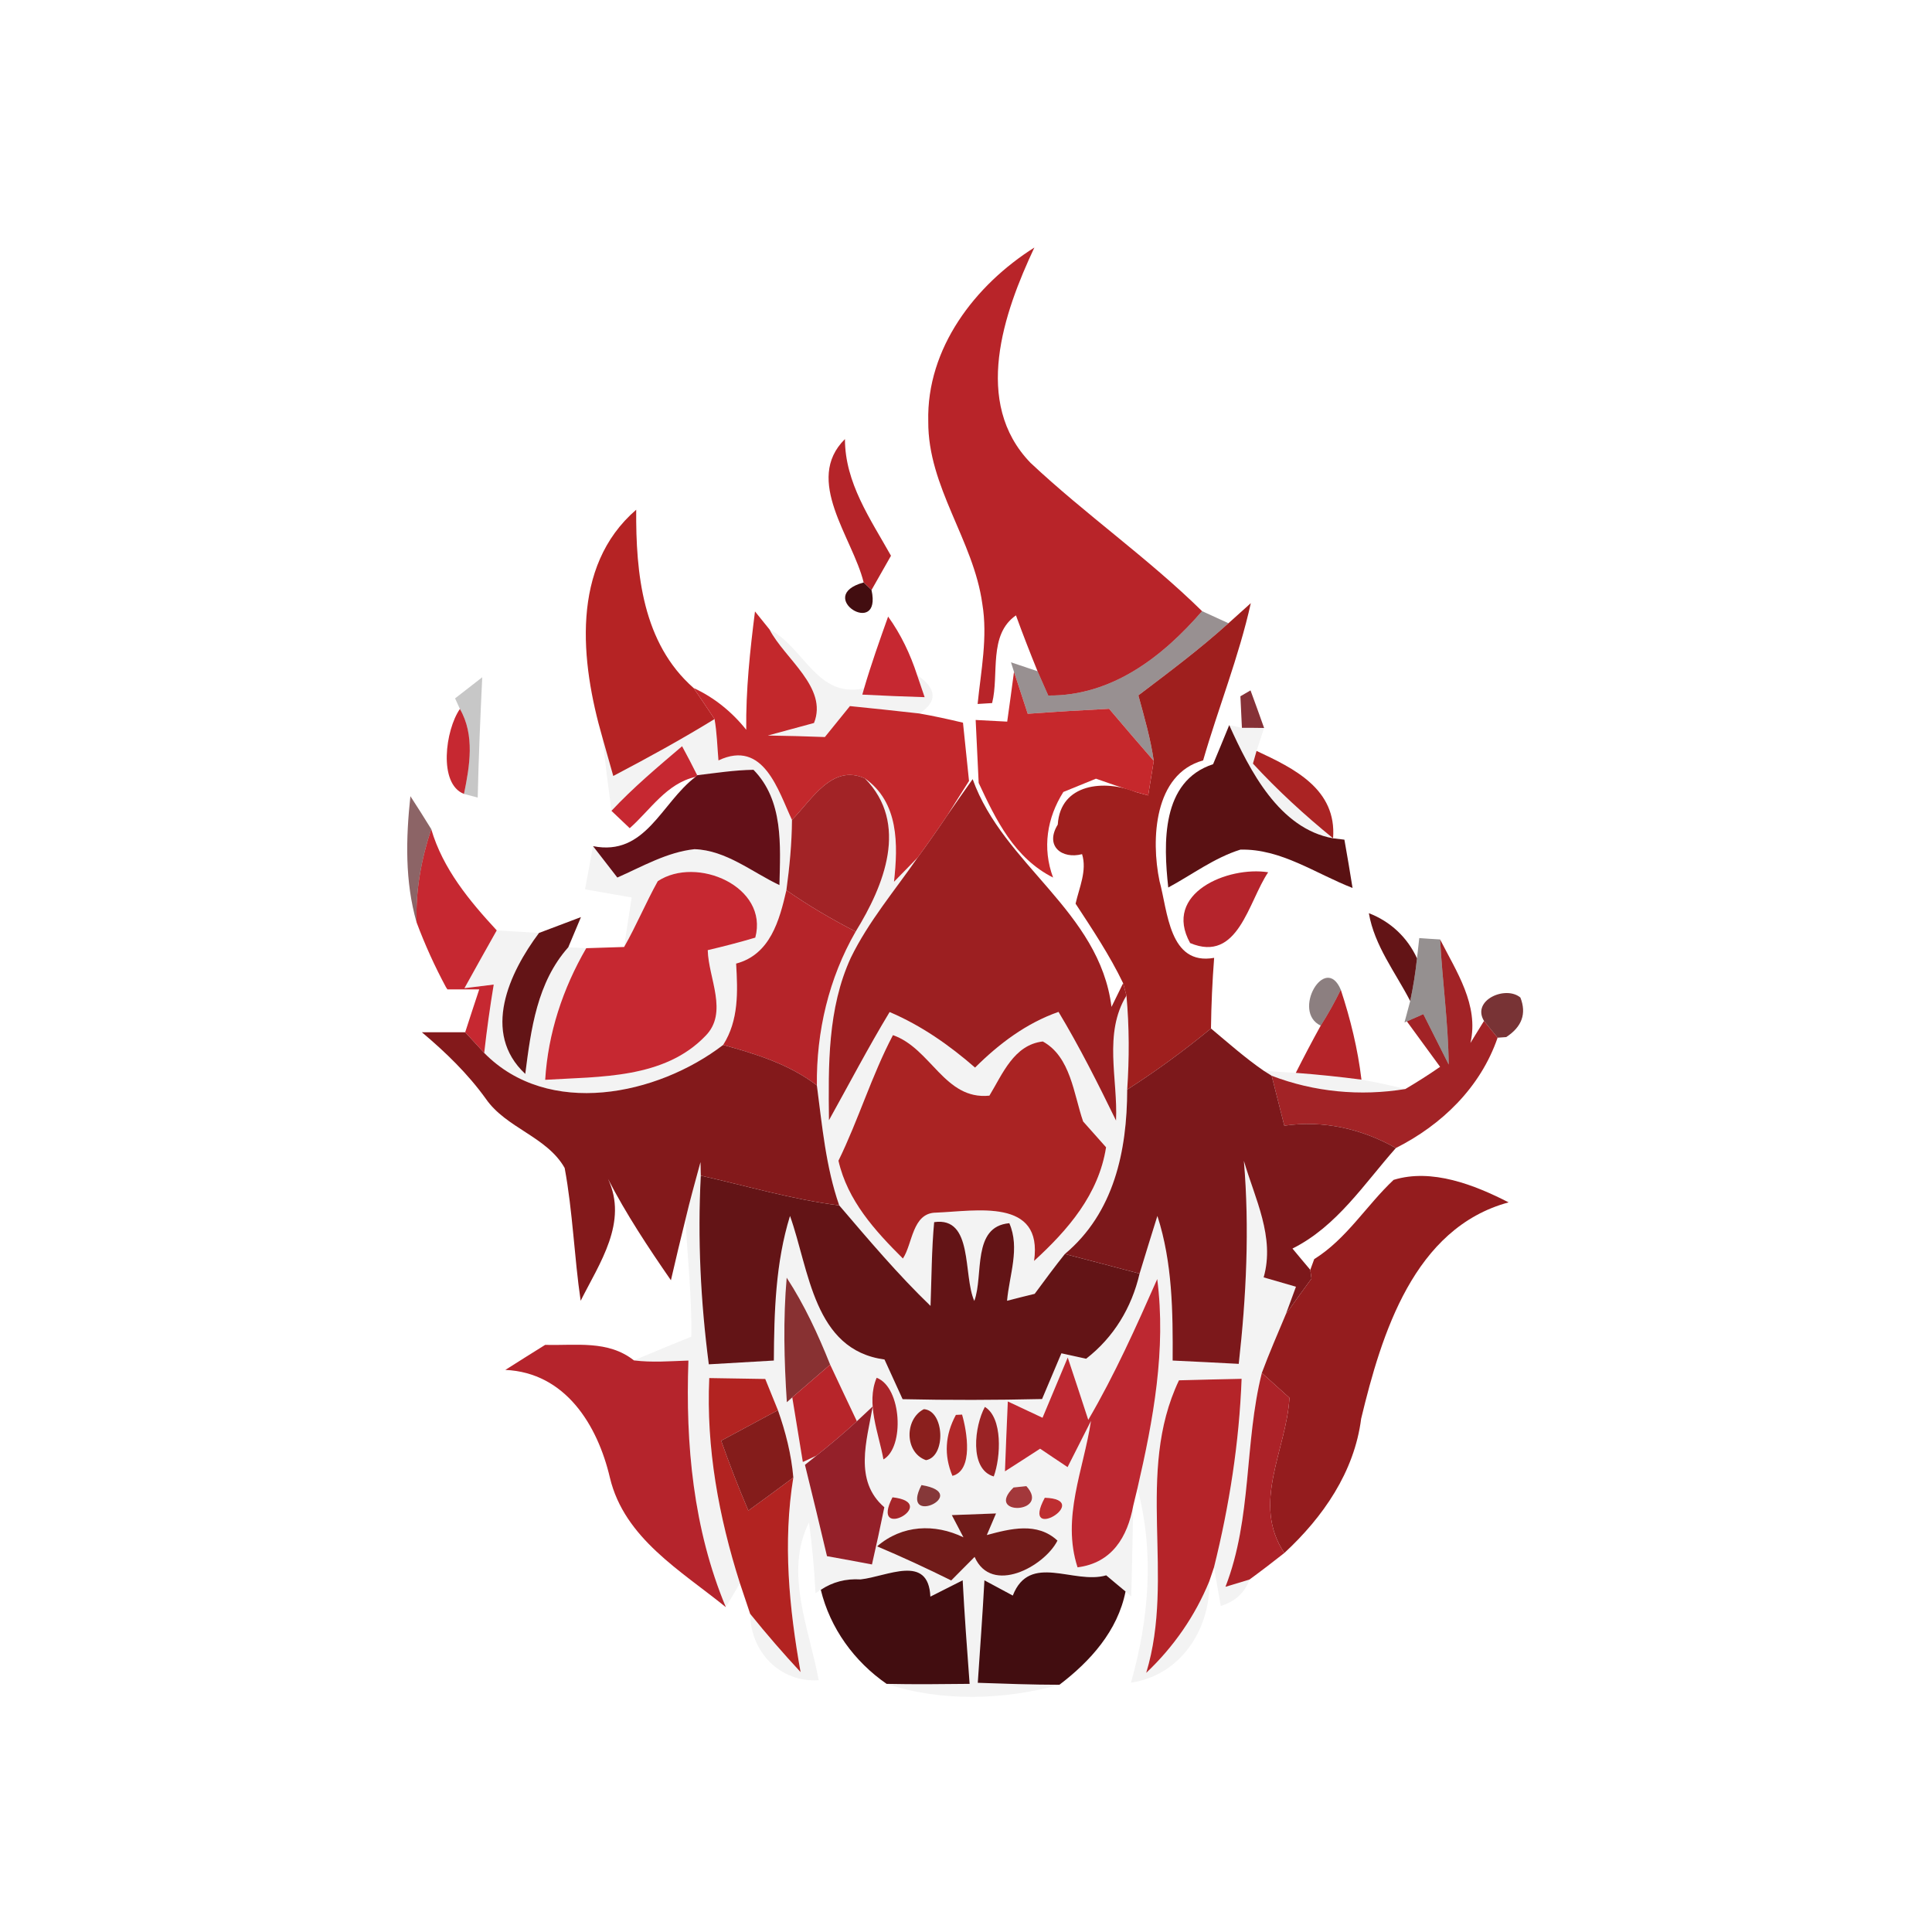 <svg xmlns="http://www.w3.org/2000/svg" width="128pt" height="128pt" viewBox="0 0 128 128"><path fill="#b82429" d="M61.5 27.92c-.12-4.85 3.1-9.04 7.03-11.52-2.04 4.34-4.11 10.27-.26 14.26 3.65 3.43 7.79 6.31 11.37 9.83-2.62 3.03-5.98 5.63-10.19 5.59-.18-.4-.53-1.21-.71-1.61-.5-1.23-.98-2.46-1.43-3.7-1.85 1.28-1.1 3.92-1.58 5.81l-.96.06c.22-2.2.68-4.43.31-6.64-.58-4.21-3.61-7.73-3.58-12.08z"/><g fill="#b52429"><path d="M57.22 38.59c-.73-2.98-3.99-6.78-1.24-9.5 0 2.9 1.69 5.3 3.05 7.73-.32.57-.97 1.7-1.29 2.27l-.52-.5zM48.77 63.84c2.26-.6 2.87-2.86 3.33-4.86 1.46 1.02 3 1.92 4.59 2.74-1.78 3.09-2.61 6.63-2.57 10.19-1.82-1.4-4.03-2.08-6.21-2.68 1.04-1.63.97-3.54.86-5.39zM87.5 67.95c.49-.77.93-1.56 1.33-2.38.64 1.94 1.13 3.93 1.37 5.96-1.44-.19-2.89-.34-4.35-.45.53-1.05 1.08-2.1 1.65-3.13zM78.11 91.45c1.39-.04 2.77-.07 4.15-.1-.16 4.22-.81 8.39-1.83 12.49l-.31.92c-.94 2.3-2.37 4.36-4.18 6.07 1.94-6.4-.76-13.23 2.17-19.38z"/></g><path fill="#b52324" d="M39.91 48.86c-1.44-4.98-2.13-11.32 2.24-15.09-.03 4.22.42 8.84 3.8 11.81.35.51 1.05 1.54 1.39 2.06-2.18 1.34-4.44 2.58-6.71 3.77-.18-.63-.54-1.91-.72-2.55z"/><g fill="#420d10"><path d="M57.74 39.09c.72 3.25-3.85.41-.52-.5l.52.5zM57.01 104.64c1.77-.19 4.5-1.72 4.63 1.14.71-.36 1.43-.72 2.14-1.08.12 2.29.29 4.58.46 6.86-1.83.02-3.66.04-5.5 0-2.14-1.48-3.74-3.68-4.36-6.23.78-.52 1.66-.75 2.63-.69zM67.1 105.71c1.12-2.87 4.03-.71 6.19-1.34.32.27.96.81 1.28 1.07-.52 2.61-2.33 4.62-4.38 6.18-1.8 0-3.61-.07-5.41-.13.15-2.26.32-4.53.44-6.79.47.25 1.41.76 1.88 1.01z"/></g><path fill="#160405" d="M79.64 40.49c.44.2 1.31.6 1.75.8-1.89 1.71-3.94 3.24-5.97 4.78.39 1.43.81 2.87 1.02 4.34-.99-1.14-1.98-2.29-2.96-3.45-1.8.09-3.6.2-5.39.33-.23-.69-.68-2.08-.91-2.78l-.2-.63c.44.15 1.32.44 1.76.59.18.4.53 1.21.71 1.61 4.21.04 7.57-2.56 10.19-5.59z" opacity=".44"/><path fill="#c3282c" d="M50.02 40.51c.24.3.72.89.96 1.19 1 1.94 3.89 3.85 2.95 6.2-.77.21-2.3.62-3.06.83 1.26.02 2.52.05 3.78.1.42-.51 1.24-1.54 1.66-2.05 1.53.15 3.07.32 4.6.49.97.17 1.93.38 2.89.61.13 1.29.27 2.58.4 3.86-.36.56-1.07 1.69-1.42 2.25-.64.95-1.3 1.89-1.98 2.82l-1.57 1.61c.27-2.46.33-5.26-1.93-6.85-2.18-.99-3.54 1.45-4.83 2.75-.91-1.92-1.87-5.36-4.87-3.94-.08-.92-.1-1.84-.26-2.74-.34-.52-1.04-1.55-1.39-2.06 1.37.63 2.55 1.59 3.49 2.77-.03-2.63.25-5.24.58-7.84z"/><g fill="#c62831"><path d="M58.84 40.85c.85 1.18 1.47 2.49 1.92 3.87l.5 1.47c-1.38-.04-2.76-.1-4.13-.17l.12-.42c.47-1.6 1.03-3.18 1.59-4.75zM30.47 46.97c1 1.73.65 3.78.27 5.63-1.72-.67-1.23-4.25-.27-5.63zM45.19 49.44c.34.63.68 1.27 1 1.92l-.11.11c-1.93.44-2.98 2.18-4.36 3.4-.3-.29-.91-.86-1.21-1.15 1.45-1.55 3.07-2.91 4.68-4.28zM27.6 61.11c-.07-2.11.31-4.18.97-6.18.77 2.63 2.52 4.74 4.34 6.71-.72 1.27-1.43 2.55-2.14 3.83l1.94-.24c-.25 1.5-.46 3.01-.63 4.53-.32-.35-.95-1.03-1.26-1.37.23-.71.69-2.13.93-2.84h-2.11c-.02-.03-.06-.11-.09-.14-.75-1.39-1.4-2.83-1.95-4.3zM43.58 58.38c2.57-1.7 7.36.35 6.46 3.74-1.04.31-2.09.58-3.15.83.04 1.85 1.39 4.14-.16 5.69-2.73 2.84-6.98 2.68-10.61 2.9.19-3.09 1.17-6.05 2.72-8.72l2.51-.08c.81-1.42 1.44-2.94 2.23-4.36z"/></g><path fill="#9f1f1e" d="M81.39 41.29l1.48-1.33c-.79 3.55-2.15 6.93-3.16 10.42-3.26.9-3.46 5.24-2.89 7.99.55 2 .63 5.62 3.62 5.09-.12 1.56-.19 3.12-.21 4.68-1.77 1.46-3.62 2.81-5.55 4.05.14-2.07.14-4.16-.05-6.23-.06-.2-.16-.62-.22-.82-.89-1.85-2.03-3.56-3.15-5.27.24-1.06.77-2.19.43-3.28-1.33.35-2.49-.53-1.61-1.96.17-2.74 3.11-2.99 5.16-2.16l.83.23c.09-.57.28-1.72.37-2.29-.21-1.47-.63-2.91-1.02-4.34 2.03-1.54 4.08-3.07 5.97-4.78z"/><path d="M50.98 41.7c2.32 1.2 3.14 4.59 6.27 3.9l-.12.42c1.37.07 2.75.13 4.13.17l-.5-1.47c1.32.91 1.37 1.76.15 2.55-1.53-.17-3.07-.34-4.6-.49-.42.51-1.24 1.54-1.66 2.05-1.26-.05-2.52-.08-3.78-.1.76-.21 2.29-.62 3.06-.83.94-2.35-1.95-4.26-2.95-6.2zM47.34 47.64c.16.9.18 1.82.26 2.74 3-1.42 3.96 2.02 4.87 3.94-.01 1.56-.16 3.11-.37 4.66-.46 2-1.07 4.26-3.33 4.86.11 1.85.18 3.76-.86 5.39-4.37 3.35-11.59 4.85-15.83.53.17-1.52.38-3.03.63-4.53l-1.94.24c.71-1.28 1.42-2.56 2.14-3.83.7.04 2.1.13 2.8.17-1.97 2.63-3.83 6.62-.91 9.34.38-2.97.78-6.06 2.85-8.39l1.19.06c-1.55 2.67-2.53 5.63-2.72 8.72 3.63-.22 7.88-.06 10.61-2.9 1.55-1.55.2-3.84.16-5.69 1.06-.25 2.11-.52 3.15-.83.9-3.39-3.89-5.44-6.46-3.74-.79 1.42-1.42 2.94-2.23 4.36.16-1.09.33-2.19.5-3.28-.77-.14-2.32-.4-3.09-.54.13-.71.4-2.15.53-2.86.4.52 1.21 1.56 1.61 2.08 1.66-.73 3.28-1.68 5.11-1.88 2.1.07 3.81 1.52 5.63 2.38.06-2.63.28-5.6-1.72-7.64-1.25.02-2.49.21-3.73.36-.32-.65-.66-1.29-1-1.92-1.61 1.37-3.23 2.73-4.68 4.28-.22-1.62-.42-3.24-.6-4.86.18.64.54 1.92.72 2.55 2.27-1.19 4.53-2.43 6.71-3.77zM82.28 48.22c.37 0 1.1 0 1.47.01-.13.38-.38 1.14-.5 1.52l-.24.84c1.64 1.78 3.43 3.42 5.31 4.95-3.57-.64-5.52-4.49-6.88-7.5l.84.18zM57.3 51.57c2.26 1.59 2.2 4.39 1.93 6.85l1.57-1.61c-1.51 2.18-3.26 4.24-4.43 6.64-1.55 3.37-1.49 7.15-1.45 10.77 1.33-2.39 2.6-4.82 4.02-7.17 2.09.89 3.95 2.19 5.66 3.68 1.59-1.58 3.39-2.94 5.53-3.69 1.4 2.33 2.62 4.76 3.81 7.2.13-2.74-.85-5.77.69-8.28.19 2.07.19 4.16.05 6.23-.01 4.06-.87 8.16-4.13 10.89-.69.86-1.34 1.75-2 2.64-.46.11-1.38.34-1.83.46.15-1.7.87-3.49.15-5.14-2.5.22-1.69 3.46-2.32 5.15-.76-1.7-.04-5.6-2.66-5.22-.17 1.84-.17 3.7-.24 5.55-2.16-2.08-4.1-4.38-6.05-6.66-.89-2.56-1.13-5.28-1.48-7.95-.04-3.56.79-7.1 2.57-10.19 1.88-3.05 3.56-7.15.61-10.15m1.86 17.01c-1.41 2.68-2.28 5.6-3.61 8.32.6 2.64 2.41 4.63 4.27 6.48.65-.97.61-3.03 2.2-3.04 2.63-.1 7.09-1 6.49 3.2 2.25-2.06 4.28-4.4 4.77-7.53-.38-.42-1.14-1.28-1.52-1.71-.63-1.82-.82-4.28-2.67-5.3-1.92.22-2.67 2.16-3.54 3.59-2.97.3-3.86-3.13-6.39-4.01zM83.74 70.95c.53.03 1.58.1 2.11.13 1.46.11 2.91.26 4.35.45.98.17 1.94.38 2.91.62-2.98.49-6.05.2-8.86-.88l-.51-.32z" opacity=".05"/><path d="M46.41 76.99c.01.22.02.67.02.9-.22 4.17-.01 8.35.53 12.5 1.44-.08 2.87-.17 4.31-.25.02-3.22.11-6.48 1.07-9.58 1.28 3.58 1.56 8.88 6.26 9.51.4.87.8 1.75 1.2 2.63 3.08.07 6.16.06 9.24-.01.43-1.01.85-2.02 1.28-3.03l1.64.36c1.83-1.42 3.02-3.39 3.54-5.64.39-1.28.78-2.55 1.18-3.82 1 3.09 1.03 6.36 1.01 9.58 1.46.07 2.92.14 4.38.22.5-4.46.72-8.97.34-13.45.73 2.5 2.07 5.05 1.31 7.72.54.16 1.61.46 2.14.62l-.67 1.82c-.54 1.29-1.1 2.57-1.59 3.89-1.17 4.66-.64 9.61-2.41 14.17l1.59-.48c-.31.87-.94 1.45-1.9 1.75-.11-.64-.34-1.92-.45-2.56 1.02-4.1 1.67-8.27 1.83-12.49-1.38.03-2.76.06-4.15.1-2.93 6.15-.23 12.98-2.17 19.38 1.81-1.71 3.24-3.77 4.18-6.07.08 3.18-1.9 6.24-5.19 6.72 1.19-4.2 1.56-8.62.43-12.88 1.05-4.54 1.91-9.18 1.31-13.86-1.4 3.17-2.82 6.34-4.57 9.33-.45-1.38-.9-2.76-1.36-4.13-.56 1.33-1.11 2.66-1.67 3.99-.58-.27-1.73-.81-2.3-1.08-.07 1.54-.13 3.08-.19 4.63.58-.37 1.75-1.12 2.33-1.5.45.31 1.36.91 1.82 1.22.39-.77 1.16-2.3 1.55-3.06-.49 3.24-1.96 6.4-.89 9.7 2.29-.29 3.31-2.02 3.69-4.08-.04 2-.08 4.01-.13 6.01l-.38-.33c-.32-.26-.96-.8-1.28-1.07-2.16.63-5.07-1.53-6.19 1.34-.47-.25-1.41-.76-1.88-1.01-.12 2.26-.29 4.53-.44 6.79 1.8.06 3.61.13 5.41.13-3.67 1.01-7.81 1.15-11.45-.06 1.84.04 3.67.02 5.5 0-.17-2.28-.34-4.57-.46-6.86-.71.36-1.43.72-2.14 1.08-.13-2.86-2.86-1.33-4.63-1.14-.97-.06-1.85.17-2.63.69l-.35.22c-.08-1.57-.22-3.13-.43-4.69-1.67 3.34.03 7.07.64 10.46-2.57.16-4.52-1.88-4.54-4.4 1.07 1.33 2.18 2.61 3.34 3.86-.76-4.26-1.18-8.59-.48-12.89-.13-1.53-.51-3.02-1.02-4.46l-.84-2.07-3.71-.06c-.21 4.63.63 9.19 2.03 13.59-.23.4-.7 1.19-.93 1.59-2.16-5.17-2.68-10.8-2.48-16.34-1.2.04-2.41.14-3.61-.01 1.26-.54 2.53-1.06 3.8-1.57.05-2.61-.26-5.2-.38-7.8.3-1.27.65-2.52.99-3.77m5.71 7.66c-.24 2.75-.17 5.5.01 8.25l.36-.32c.18 1.07.53 3.21.7 4.28l.9-.42-.76.61c.5 2.01.98 4.03 1.46 6.05.75.13 2.23.41 2.98.55.29-1.26.56-2.52.82-3.79-2.04-1.76-1.16-4.41-.77-6.68l-1.05.98c-.59-1.25-1.19-2.5-1.77-3.75-.8-2-1.7-3.95-2.88-5.76m5.96 6.63c-.72 1.69.14 3.69.45 5.41 1.41-.79 1.22-4.78-.45-5.41m3.13 2.08c-1.29.65-1.29 2.88.14 3.38 1.34-.23 1.23-3.28-.14-3.38m4.04-.15c-.68 1.24-1.06 4.14.59 4.61.47-1.29.6-3.89-.59-4.61m-1.92.53c-.72 1.33-.8 2.68-.23 4.04 1.4-.36.97-2.93.64-4.06l-.41.02m-2.28 4.65c-1.49 2.86 3.42.56 0 0m6.1.16c-1.95 1.9 2.5 1.74.85-.09l-.85.09m-8.02.65c-1.56 3.02 3.26.37 0 0m10.09.03c-1.68 3.11 3.28.11 0 0m-11.11 3.22c1.66.7 3.3 1.46 4.91 2.26.39-.39 1.16-1.17 1.55-1.56 1.12 2.54 4.62.64 5.49-1.08-1.34-1.25-3.12-.79-4.68-.37l.61-1.43-2.93.11.77 1.47c-1.9-.92-4.07-.83-5.72.6m6.09 1.81c.6.6.6.6 0 0z" opacity=".05"/><path fill="#030101" d="M30.15 46.27l1.8-1.4c-.13 2.66-.24 5.31-.3 7.97l-.91-.24c.38-1.85.73-3.9-.27-5.63l-.32-.7z" opacity=".22"/><path fill="#c6282c" d="M67.18 44.51c.23.7.68 2.09.91 2.78 1.79-.13 3.59-.24 5.39-.33.98 1.16 1.97 2.31 2.96 3.45-.09.57-.28 1.72-.37 2.29l-.83-.23c-.88-.27-1.76-.57-2.63-.88l-2.16.88c-1.08 1.71-1.41 3.71-.68 5.67-2.56-1.29-3.79-3.82-4.93-6.27-.07-1.39-.13-2.78-.2-4.17.52.03 1.57.08 2.09.11.12-.83.34-2.47.45-3.3z"/><path fill="#77181f" d="M82.18 46.13l.67-.39c.23.62.68 1.86.9 2.49-.37-.01-1.1-.01-1.47-.01-.02-.52-.07-1.57-.1-2.09z" opacity=".89"/><path fill="#5a1113" d="M80.37 50.63c.27-.65.81-1.94 1.07-2.59 1.36 3.01 3.31 6.86 6.88 7.5l.75.09c.19 1.07.37 2.13.54 3.2-2.43-.94-4.74-2.61-7.43-2.54-1.73.54-3.2 1.66-4.78 2.51-.32-2.93-.48-7.04 2.97-8.17z"/><g fill="#aa2323"><path d="M83.25 49.75c2.46 1.15 5.32 2.52 5.07 5.79-1.88-1.53-3.67-3.17-5.31-4.95l.24-.84zM59.16 68.58c2.53.88 3.42 4.31 6.39 4.01.87-1.43 1.62-3.37 3.54-3.59 1.85 1.02 2.04 3.48 2.67 5.3.38.43 1.14 1.29 1.52 1.71-.49 3.13-2.52 5.47-4.77 7.53.6-4.2-3.86-3.3-6.49-3.2-1.59.01-1.55 2.07-2.2 3.04-1.86-1.85-3.67-3.84-4.27-6.48 1.33-2.72 2.2-5.64 3.61-8.32z"/></g><path fill="#631018" d="M46.19 51.36c1.24-.15 2.48-.34 3.73-.36 2 2.04 1.78 5.01 1.72 7.64-1.82-.86-3.53-2.31-5.63-2.38-1.83.2-3.45 1.15-5.11 1.88-.4-.52-1.21-1.56-1.61-2.08 3.49.69 4.51-2.86 6.79-4.59l.11-.11z"/><g fill="#a22326"><path d="M52.47 54.32c1.29-1.3 2.65-3.74 4.83-2.75 2.95 3 1.27 7.1-.61 10.15-1.59-.82-3.13-1.72-4.59-2.74.21-1.55.36-3.1.37-4.66zM95.98 70.53c-.03-2.78-.42-5.52-.57-8.29 1.08 2.13 2.59 4.35 2.01 6.86.23-.37.67-1.1.9-1.46.22.28.67.83.9 1.11-1.13 3.29-3.69 5.77-6.74 7.31-2.26-1.27-4.8-1.86-7.39-1.48-.28-1.11-.56-2.21-.84-3.31 2.81 1.08 5.88 1.37 8.86.88.78-.46 1.55-.95 2.3-1.47-.55-.75-1.65-2.26-2.2-3.01.27-.12.81-.36 1.09-.48.42.84 1.26 2.51 1.68 3.34z"/></g><path fill="#4f1114" d="M27.19 52.75c.47.72.93 1.45 1.38 2.18-.66 2-1.04 4.07-.97 6.18-.78-2.72-.71-5.57-.41-8.36z" opacity=".65"/><path fill="#9c1f21" d="M64.44 51.62c2.05 5.71 8.4 8.73 9.2 15.09.19-.39.58-1.18.77-1.57.06.2.16.62.22.82-1.54 2.51-.56 5.54-.69 8.28-1.19-2.44-2.41-4.87-3.81-7.2-2.14.75-3.94 2.11-5.53 3.69-1.71-1.49-3.57-2.79-5.66-3.68-1.42 2.35-2.69 4.78-4.02 7.17-.04-3.62-.1-7.4 1.45-10.77 1.17-2.4 2.92-4.46 4.43-6.64.68-.93 1.34-1.87 1.98-2.82.41-.6 1.24-1.78 1.66-2.37z"/><g fill="#b5242c"><path d="M78.85 62.48c-1.84-3.31 2.51-5.11 5.17-4.69-1.32 1.95-1.98 6.03-5.17 4.69zM33.48 90.76c.88-.56 1.76-1.11 2.64-1.66 2.03.06 4.16-.33 5.88 1.03 1.2.15 2.41.05 3.61.01-.2 5.54.32 11.17 2.48 16.34-2.98-2.42-6.72-4.56-7.68-8.57-.82-3.5-2.95-6.97-6.93-7.15z"/></g><g fill="#631416"><path d="M35.71 61.81c.69-.26 2.08-.79 2.78-1.05l-.84 2c-2.07 2.33-2.47 5.42-2.85 8.39-2.92-2.72-1.06-6.71.91-9.34zM90.69 60.5c1.43.55 2.55 1.6 3.19 2.99-.1.95-.25 1.89-.45 2.83-.98-1.9-2.37-3.66-2.74-5.82zM46.43 77.89c3.05.68 6.06 1.58 9.17 1.97 1.95 2.28 3.89 4.58 6.05 6.66.07-1.85.07-3.71.24-5.55 2.62-.38 1.9 3.52 2.66 5.22.63-1.69-.18-4.93 2.32-5.15.72 1.65 0 3.44-.15 5.14.45-.12 1.37-.35 1.83-.46.66-.89 1.31-1.78 2-2.64 1.65.43 3.3.86 4.95 1.3-.52 2.25-1.71 4.22-3.54 5.64l-1.64-.36c-.43 1.01-.85 2.02-1.28 3.03-3.08.07-6.16.08-9.24.01-.4-.88-.8-1.76-1.2-2.63-4.7-.63-4.98-5.93-6.26-9.51-.96 3.1-1.05 6.36-1.07 9.58-1.44.08-2.87.17-4.31.25-.54-4.15-.75-8.33-.53-12.5z"/></g><path fill="#0f0304" d="M94.03 62.15c.34.03 1.03.07 1.38.09.15 2.77.54 5.51.57 8.29-.42-.83-1.26-2.5-1.68-3.34-.28.12-.82.36-1.09.48l-.16.07c.1-.36.29-1.07.38-1.42.2-.94.35-1.88.45-2.83l.15-1.34z" opacity=".44"/><path fill="#220708" d="M29.55 65.41c.03.03.07.11.09.14-.02-.03-.06-.11-.09-.14z" opacity=".57"/><path fill="#240b0c" d="M87.5 67.95c-1.95-.92.3-4.82 1.33-2.38-.4.82-.84 1.61-1.33 2.38z" opacity=".52"/><path fill="#67181b" d="M98.32 67.64c-.84-1.38 1.44-2.37 2.41-1.55.42 1.07.1 1.94-.94 2.62l-.57.04c-.23-.28-.68-.83-.9-1.11z" opacity=".88"/><path fill="#83191b" d="M27.95 68.39h2.87c.31.34.94 1.02 1.26 1.37 4.24 4.32 11.46 2.82 15.83-.53 2.18.6 4.39 1.28 6.21 2.68.35 2.67.59 5.39 1.48 7.95-3.11-.39-6.12-1.29-9.17-1.97 0-.23-.01-.68-.02-.9-.34 1.25-.69 2.5-.99 3.77-.33 1.35-.66 2.7-.97 4.06-1.5-2.17-2.96-4.37-4.17-6.72 1.35 2.87-.55 5.57-1.81 8.08-.43-2.93-.52-5.89-1.06-8.8-1.18-2.08-3.87-2.63-5.22-4.58-1.2-1.67-2.67-3.09-4.24-4.41z"/><path fill="#7c181b" d="M80.23 68.14c1.15.96 2.27 1.96 3.51 2.81l.51.32c.28 1.1.56 2.2.84 3.31 2.59-.38 5.13.21 7.39 1.48-2.12 2.39-3.91 5.19-6.85 6.66.29.35.88 1.06 1.18 1.41l.08.58c-.57.78-1.14 1.56-1.7 2.36l.67-1.82c-.53-.16-1.6-.46-2.14-.62.76-2.67-.58-5.22-1.31-7.72.38 4.48.16 8.99-.34 13.45-1.46-.08-2.92-.15-4.38-.22.02-3.22-.01-6.49-1.01-9.58-.4 1.27-.79 2.54-1.18 3.82-1.65-.44-3.3-.87-4.95-1.3 3.26-2.73 4.12-6.83 4.13-10.89 1.93-1.24 3.78-2.59 5.55-4.05z"/><path fill="#941c1e" d="M92.33 78.17c2.53-.78 5.36.33 7.62 1.49-6.28 1.7-8.42 8.72-9.77 14.33-.45 3.54-2.53 6.53-5.09 8.9-2.2-3.3.14-6.82.34-10.28-.45-.41-1.37-1.24-1.83-1.65.49-1.32 1.05-2.6 1.59-3.89.56-.8 1.13-1.58 1.7-2.36l-.08-.58.26-.71c2.15-1.34 3.45-3.55 5.26-5.25z"/><path fill="#7c1d1e" d="M52.12 84.65c1.18 1.81 2.08 3.76 2.88 5.76-.84.72-1.67 1.45-2.51 2.17l-.36.32c-.18-2.75-.25-5.5-.01-8.25z" opacity=".91"/><path fill="#bd2831" d="M76.67 84.74c.6 4.68-.26 9.32-1.31 13.86l-.28 1.16c-.38 2.06-1.4 3.79-3.69 4.08-1.07-3.3.4-6.46.89-9.7-.39.76-1.16 2.29-1.55 3.06-.46-.31-1.37-.91-1.82-1.22-.58.38-1.75 1.13-2.33 1.5.06-1.55.12-3.09.19-4.63.57.27 1.72.81 2.3 1.08.56-1.33 1.11-2.66 1.67-3.99.46 1.37.91 2.75 1.36 4.13 1.75-2.99 3.17-6.16 4.57-9.33z"/><path fill="#b22321" d="M46.99 91.3l3.71.06.84 2.07c-1.25.67-2.51 1.35-3.76 2.02.55 1.56 1.15 3.11 1.8 4.63.99-.72 1.99-1.45 2.98-2.19-.7 4.3-.28 8.63.48 12.89-1.16-1.25-2.27-2.53-3.34-3.86l-.68-2.03c-1.4-4.4-2.24-8.96-2.03-13.59z"/><path fill="#b7252a" d="M52.49 92.58c.84-.72 1.67-1.45 2.51-2.17.58 1.25 1.18 2.5 1.77 3.75-.86.79-1.76 1.55-2.68 2.28l-.9.42c-.17-1.07-.52-3.21-.7-4.28z"/><path fill="#aa252a" d="M58.08 91.28c1.67.63 1.86 4.62.45 5.41-.31-1.72-1.17-3.72-.45-5.41z"/><path fill="#ac2228" d="M81.19 105.13c1.77-4.56 1.24-9.51 2.41-14.17.46.41 1.38 1.24 1.83 1.65-.2 3.46-2.54 6.98-.34 10.28-.76.6-1.53 1.19-2.31 1.76l-1.59.48z"/><path fill="#8a1f1d" d="M61.21 93.36c1.37.1 1.48 3.15.14 3.38-1.43-.5-1.43-2.73-.14-3.38z"/><path fill="#9a2325" d="M65.25 93.21c1.19.72 1.06 3.32.59 4.61-1.65-.47-1.27-3.37-.59-4.61z"/><path fill="#841c1b" d="M47.78 95.45c1.25-.67 2.51-1.35 3.76-2.02.51 1.44.89 2.93 1.02 4.46-.99.74-1.99 1.47-2.98 2.19-.65-1.52-1.25-3.07-1.8-4.63z"/><path fill="#942029" d="M56.77 94.16l1.05-.98c-.39 2.27-1.27 4.92.77 6.68-.26 1.27-.53 2.53-.82 3.79-.75-.14-2.23-.42-2.98-.55-.48-2.02-.96-4.04-1.46-6.05l.76-.61c.92-.73 1.82-1.49 2.68-2.28z"/><path fill="#b12829" d="M63.33 93.74l.41-.02c.33 1.13.76 3.7-.64 4.06-.57-1.36-.49-2.71.23-4.04z"/><path fill="#761e1f" d="M61.05 98.39c3.42.56-1.49 2.86 0 0z" opacity=".88"/><g><path fill="#951b1e" d="M67.15 98.55l.85-.09c1.65 1.83-2.8 1.99-.85.09z" opacity=".87"/></g><g><path fill="#a52629" d="M59.13 99.2c3.26.37-1.56 3.02 0 0z"/></g><g><path fill="#be2e31" d="M69.22 99.23c3.28.11-1.68 3.11 0 0z"/></g><g><path fill="#6c1513" d="M58.11 102.45c1.65-1.43 3.82-1.52 5.72-.6l-.77-1.47 2.93-.11-.61 1.43c1.56-.42 3.34-.88 4.68.37-.87 1.72-4.37 3.62-5.49 1.08-.39.39-1.16 1.17-1.55 1.56-1.61-.8-3.25-1.56-4.91-2.26z" opacity=".97"/></g><g><path fill="#7b2021" d="M64.2 104.26c.6.6.6.6 0 0z"/></g></svg>
